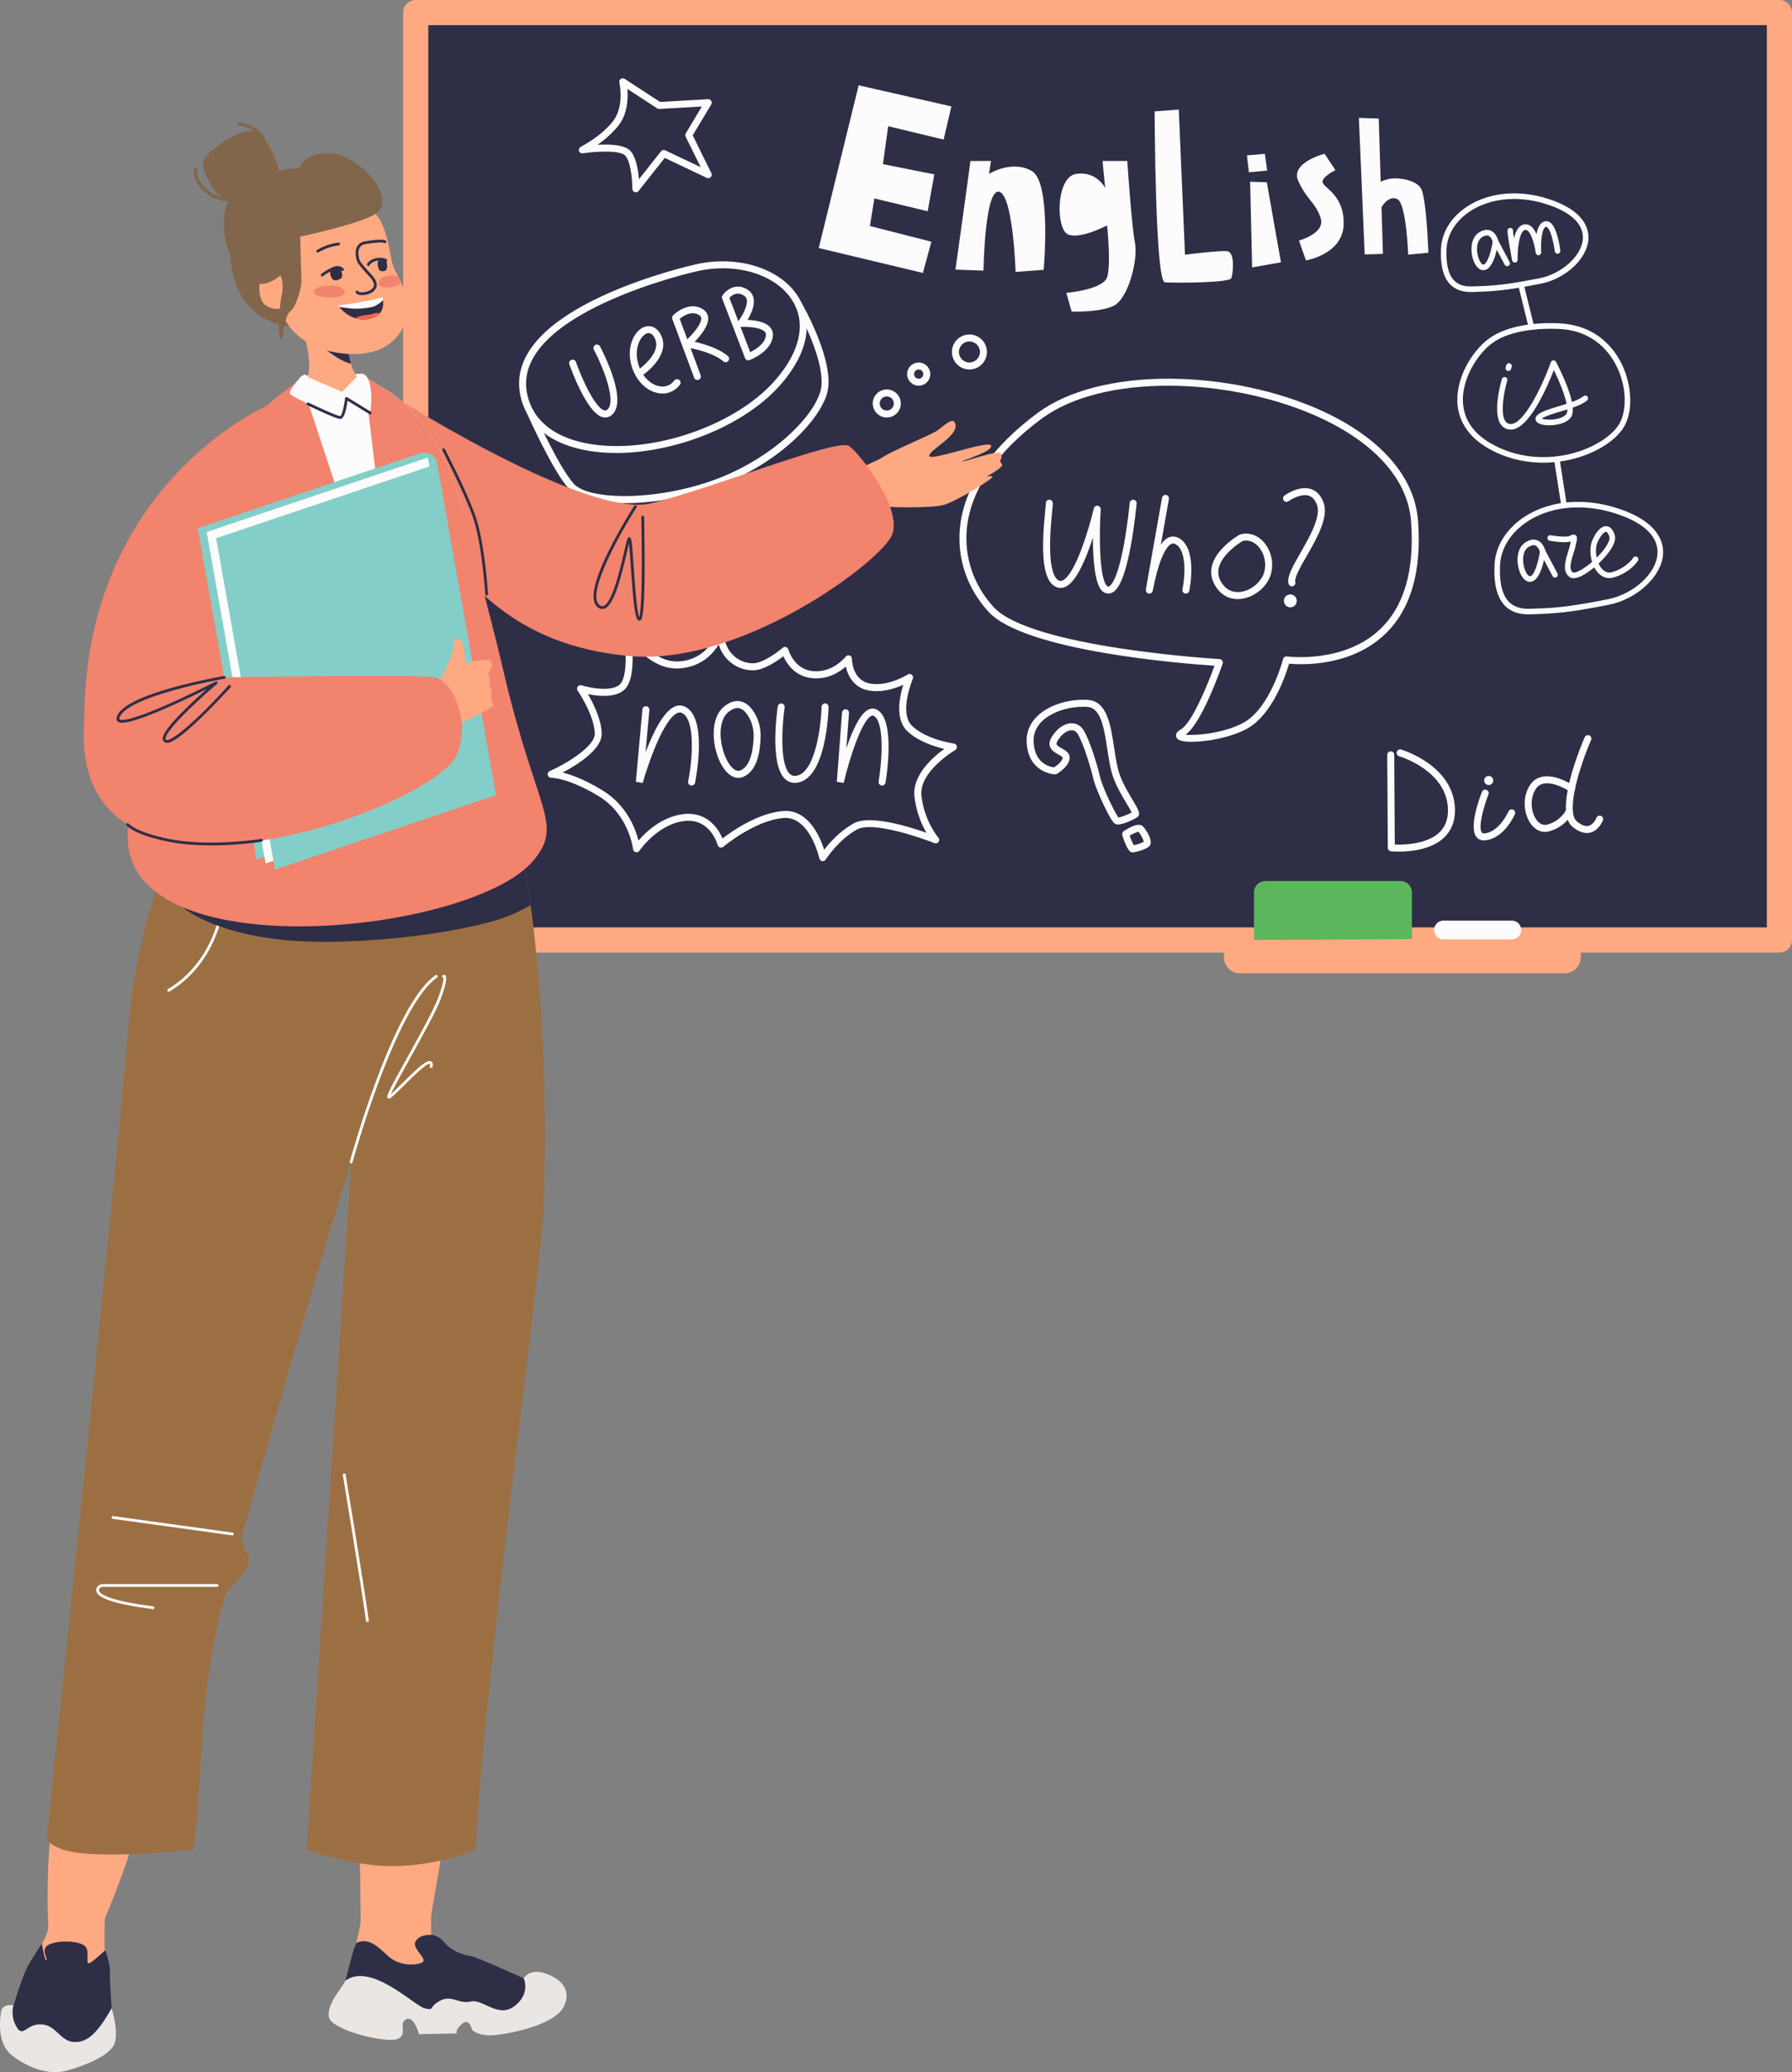 <svg id="_лой_2" xmlns="http://www.w3.org/2000/svg" width="934.18" height="1080" viewBox="0 0 934.18 1080"><rect x="0" y="0" width="934.18" height="1080" fill="#808080" stroke="none"/><g id="Teacher01_568282342"><g id="Teacher01_568282342-2"><g><path d="M216.71 6.56h710.91v483.37H216.71z" fill="#2e2e47"/><path d="M927.62.0H216.71c-3.62.0-6.56 2.94-6.56 6.56V489.93c0 3.62 2.94 6.56 6.56 6.56H927.62c3.62.0 6.56-2.94 6.56-6.56V6.56c0-3.62-2.94-6.56-6.56-6.56zm-6.56 483.37H223.27V13.11H921.06V483.37z" fill="#ffa982"/></g><g><path d="M321.29 236.09c-7.08.0-13.88-.75-20.14-2.33-16.5-4.18-26.81-13.63-29.83-27.35-2.37-10.77 1.1-21.12 10.32-30.77 7.17-7.51 17.86-14.61 31.76-21.11 23.26-10.88 48.03-16.47 48.76-16.63 22.19-5.26 44.97 1.94 54.18 17.11 4.6 7.58 9.52 23.54-9.21 45.22-18.56 21.48-54.83 35.86-85.85 35.86zm55.53-96.27c-4.53.0-9.19.53-13.83 1.63h-.03c-.97.22-97.35 22.02-88.08 64.19 3.41 15.51 16.66 21.94 27.17 24.6 32.51 8.23 80.33-6.9 102.34-32.38 12.77-14.78 15.91-29.33 8.85-40.96-6.53-10.76-20.72-17.08-36.42-17.08zm-14.25-.14h0z" fill="#fcfcfc"/><path d="M315.5 217.6c-.5.0-1.01-.07-1.52-.22-8.09-2.32-16.27-24.95-17.18-27.53-.33-.95.16-1.99 1.11-2.32.95-.33 1.99.16 2.32 1.11 3.18 9.03 10 23.87 14.75 25.24.59.17 1.05.07 1.57-.35 4.89-3.9-1.68-21.26-6.97-31.29-.47-.89-.13-1.99.76-2.46.89-.47 1.99-.13 2.46.76 1.55 2.93 14.85 28.8 6.03 35.83-1.01.81-2.14 1.22-3.32 1.22z" fill="#fcfcfc"/><path d="M345.38 205.1c-.84.0-1.69-.09-2.56-.26-4.62-.94-8.72-4.24-11.39-8.92-.02-.03-.04-.06-.06-.09-.06-.1-.12-.2-.16-.31-.95-1.74-1.7-3.66-2.22-5.72-2.34-9.29 1.71-17.55 6.96-19.43 2.72-.98 6.45-.32 8.74 4.48 4.33 9.09-5.48 17.6-9.34 20.48 2.12 3.13 5.01 5.29 8.2 5.94 3.22.65 6.04-.39 7.97-2.94.61-.8 1.74-.96 2.55-.35.8.61.96 1.75.35 2.55-2.25 2.97-5.45 4.57-9.03 4.57zm-7.23-31.49c-.3.0-.63.06-.97.18-3.24 1.17-6.58 7.48-4.66 15.12.28 1.11.64 2.17 1.07 3.18 3.46-2.68 10.82-9.36 7.81-15.68-.64-1.35-1.7-2.8-3.25-2.8z" fill="#fcfcfc"/><path d="M363.56 198.04c-.74.0-1.43-.45-1.71-1.19l-11.37-30.59c-.25-.67-.08-1.42.42-1.92 2.86-2.86 9.85-7.17 15.85-2.96 1.5 1.05 2.34 2.55 2.44 4.32.22 4.23-4.12 9.42-7.1 12.46 4.6 1.03 12.6 3.31 17.38 7.43.76.66.85 1.8.19 2.57-.66.76-1.8.85-2.57.19-4.63-3.99-13.21-6.12-17.09-6.91l5.26 14.14c.35.94-.13 1.99-1.07 2.34-.21.08-.42.11-.63.11zm-9.23-31.87 3.96 10.64c3.28-3.12 7.42-8.04 7.27-10.92-.03-.66-.3-1.11-.89-1.53-3.92-2.75-8.48.29-10.34 1.8z" fill="#fcfcfc"/><path d="M390.09 187.81c-.73.0-1.42-.44-1.7-1.17l-11.92-31.05c-.22-.56-.14-1.2.21-1.69 1.94-2.78 7.23-6.94 13.33-2.74 1.59 1.09 2.59 2.69 2.89 4.61.59 3.74-1.49 8.12-3.2 10.97 3.58.14 8.89.83 11.54 3.56 1.25 1.29 1.83 2.92 1.67 4.72-.73 8.27-11.71 12.49-12.18 12.67-.21.08-.43.12-.64.12zm-4.04-17.42 5.05 13.16c2.7-1.34 7.8-4.43 8.19-8.84.07-.76-.13-1.33-.65-1.87-2.39-2.46-9.83-2.59-12.24-2.44-.12.0-.23.0-.34-.01zm-5.81-15.13 4.66 12.13c1.48-1.96 4.97-7.51 4.41-11.06-.15-.95-.58-1.65-1.36-2.18-3.66-2.52-6.51-.21-7.71 1.11z" fill="#fcfcfc"/><path d="M325.57 262.25c-13.52.0-24.42-2.52-29.05-7.57-8.4-9.16-21.27-38.03-21.81-39.26-.41-.92.0-1.99.92-2.4.92-.41 1.99.0 2.4.92.13.29 13.17 29.55 21.17 38.28 7.34 8.01 39.74 9.25 70.49-1.16 30-10.15 52.95-31.6 57.82-46.46 4.7-14.36-12.71-44.81-12.89-45.11-.5-.87-.2-1.98.67-2.48.87-.5 1.98-.2 2.48.67.75 1.31 18.4 32.17 13.2 48.06-5.07 15.5-27.87 37.86-60.11 48.78-15.24 5.16-31.6 7.74-45.29 7.74z" fill="#fcfcfc"/></g><g><g><path d="M360.54 409.43c-.12.0-.24-.01-.36-.04-.99-.2-1.62-1.16-1.43-2.14 2.43-12.15 3.67-32.58-3.33-35.69-.76-.34-1.53-.3-2.43.12-7.32 3.44-15.44 27.46-17.95 36.42l-3.56-.65 3.41-37.71c.09-1 .97-1.73 1.98-1.65 1 .09 1.74.97 1.65 1.98l-1.99 22.04c3.71-9.73 9.1-20.98 14.93-23.72 1.84-.87 3.72-.92 5.45-.15 11.93 5.3 6.13 36.22 5.42 39.73-.17.86-.93 1.46-1.78 1.46z" fill="#fcfcfc"/><path d="M459.84 409.43c-.1.0-.2.0-.3-.03-.99-.17-1.66-1.1-1.5-2.09 1.94-11.67 2.97-31.27-2.56-34.22-.39-.21-.73-.21-1.18.0-5.14 2.33-11.6 22.67-14.47 34.94l-3.59-.55 2.72-36.12c.08-1 .95-1.74 1.95-1.68 1 .08 1.75.95 1.68 1.95l-1.38 18.35c3.02-8.87 7.14-18.18 11.58-20.2 1.48-.67 3-.64 4.4.11 9.63 5.13 5 34.68 4.44 38.03-.15.89-.92 1.52-1.79 1.52z" fill="#fcfcfc"/><path d="M384.87 405.42c-3.08.0-6.11-2.26-8.58-6.5-4.95-8.51-6.82-24.35 1.37-30.83 2.75-2.17 5.46-3.05 8.07-2.61 2.77.47 5.24 2.39 7.34 5.71 2.37 3.74 3.56 8.2 3.45 12.9-.19 7.9-1.93 17.92-9.14 20.84-.83.34-1.67.5-2.51.5zm-.44-36.42c-1.37.0-2.88.65-4.51 1.93-6.56 5.19-4.67 18.95-.49 26.15 1.01 1.73 3.67 5.64 6.58 4.46 5.87-2.38 6.76-13.07 6.87-17.56h0c.1-3.97-.9-7.73-2.88-10.86-1.52-2.41-3.16-3.77-4.88-4.07-.23-.04-.46-.06-.7-.06z" fill="#fcfcfc"/><path d="M414.33 408.03c-2.03.0-3.85-.76-5.31-2.23-7.72-7.77-4.02-34.6-3.57-37.63.15-.99 1.07-1.68 2.06-1.53.99.15 1.68 1.07 1.53 2.06-1.14 7.75-2.9 29.05 2.56 34.54.94.95 2.03 1.3 3.42 1.1 10.12-1.42 13.01-26.44 13.28-35.96.03-1 .87-1.79 1.87-1.77 1 .03 1.8.86 1.77 1.87-.1 3.82-1.45 37.36-16.41 39.46-.41.06-.81.09-1.2.09z" fill="#fcfcfc"/></g><path d="M428.91 448.84c-.11.0-.21.0-.32-.03-.73-.13-1.3-.69-1.46-1.41-.05-.22-4.97-22.43-18.97-21.05-15.07 1.48-30.96 14.87-31.11 15-.48.4-1.13.54-1.72.35-.6-.19-1.05-.67-1.22-1.27-.15-.57-3.95-14.03-17.26-12.53-14.04 1.59-23.41 15.36-23.51 15.5-.43.64-1.21.94-1.95.75-.74-.18-1.29-.81-1.37-1.58-.02-.18-2.09-17.98-17.87-27.59-15.97-9.72-24.68-9.59-24.78-9.6-.87.02-1.64-.57-1.83-1.42-.19-.85.23-1.71 1.03-2.06 9.17-4.09 23.65-13.02 23.5-19.58-.23-9.57-8.84-22.24-8.93-22.37-.44-.64-.42-1.48.03-2.1.46-.62 1.26-.89 2-.66 4.52 1.38 17.04 3.84 20.61-1.25 3.84-5.49 2.14-22.15 1.16-28.1-.14-.87.36-1.72 1.2-2.01.83-.29 1.76.06 2.19.83.11.19 10.83 19.17 25.77 18.05 14.89-1.11 19.04-13.92 19.08-14.05.23-.75.91-1.26 1.7-1.28.78-.02 1.49.47 1.75 1.2l1.82 5.06h0c2.14 5.94 7.67 9.98 13.76 10.04.22.0.43.0.64.0 5.06-.18 12.67-5.89 15.17-8.07.47-.41 1.12-.55 1.72-.37.6.18 1.06.66 1.23 1.27.12.42 3 10.46 13 11.31 10.26.88 16.83-7.48 16.89-7.57.48-.62 1.29-.86 2.03-.61.74.25 1.23.94 1.23 1.72.0.44.15 10.96 9.02 12.82 9.58 2 19.95-4.55 20.05-4.62.67-.43 1.55-.37 2.16.14.61.52.81 1.37.5 2.1-.08.18-7.44 17.68-.41 24.5 7.51 7.28 21.7 9.22 21.84 9.23.77.1 1.39.68 1.55 1.45.15.76-.2 1.54-.87 1.93-.19.11-19.13 11.25-17.6 24 1.61 13.33 8.73 21.56 8.8 21.64.56.63.61 1.56.12 2.25-.49.69-1.38.95-2.16.64-8.58-3.43-32.54-11.4-40.3-7.15-9.7 5.31-16.3 15.58-16.37 15.68-.34.53-.92.84-1.53.84zm-19.42-26.19c12.17.0 17.99 13.44 20.16 20.22 2.88-3.72 8.33-9.86 15.41-13.74 8.32-4.56 28.08 1.44 37.92 4.92-2.37-4.04-5.26-10.43-6.26-18.67-1.36-11.24 9.52-20.72 15.56-25.06-5.21-1.22-13.78-3.92-19.4-9.37-6.31-6.12-3.99-17.65-2.02-24.03-4.36 1.98-11.46 4.33-18.5 2.85-7.21-1.51-10.36-7.49-11.44-12.37-3.27 2.88-9.25 6.76-17.29 6.08-9.2-.78-13.54-7.64-15.26-11.46-3.29 2.54-9.98 7.14-15.42 7.33-.27.0-.54.01-.82.0-7.6-.08-14.49-5.09-17.14-12.45l-.36-.99c-2.77 4.63-8.79 11.6-20.3 12.45-.53.04-1.06.06-1.57.06-10.48.0-18.67-7.82-23.34-13.68.66 7.41.87 18.23-2.69 23.31-4.14 5.91-14.25 4.94-20.21 3.74 2.78 4.8 6.99 13.22 7.16 20.47.2 8.29-12.7 16.35-20.37 20.39 4.52 1.12 11.49 3.62 20.71 9.24 12.67 7.71 17.24 19.89 18.82 26.22 3.95-4.61 12.28-12.55 23.58-13.82 12.5-1.41 18.21 8.01 20.25 12.69 4.91-3.78 18.03-12.96 31.11-14.24.57-.06 1.14-.08 1.69-.08z" fill="#fcfcfc"/></g><g><path d="M766.9 152.21c-4.71.0-8.27-1.29-10.88-3.94-3.63-3.69-5.25-10-4.82-18.77.42-8.57 5.45-16.58 13.81-21.99 12.36-8 29.53-8.93 45.93-2.5 15.85 6.22 17.5 15.24 17.08 20.07-.88 10-11.96 20.2-24.7 22.75-19.1 3.82-25.93 4.04-34.58 4.32l-.96.03c-.3.0-.6.01-.89.01zm.84-1.47h0zm21.55-47.05c-8.39.0-16.25 2.11-22.7 6.27-7.56 4.89-12.11 12.07-12.49 19.69-.39 7.92.95 13.5 3.99 16.58 2.19 2.23 5.23 3.2 9.6 3.05l.96-.03c8.52-.28 15.24-.5 34.1-4.27 11.36-2.27 21.6-11.5 22.37-20.15.62-7.04-4.65-12.95-15.24-17.1-6.89-2.7-13.91-4.04-20.59-4.04z" fill="#fcfcfc"/><g><path d="M773.27 140.83c-2.08.0-3.99-1.88-5.17-5.14-1.82-5.03-1.41-11.84 2.96-14.56 2.21-1.38 4.23-1.7 6.02-.95 2.96 1.24 3.86 4.88 3.95 5.29.04.17.05.34.02.51-.31 2.35-2.14 14.09-7.29 14.81-.16.02-.33.03-.49.03zm1.84-18.12c-.72.0-1.56.3-2.51.89-2.95 1.84-3.22 7.09-1.76 11.09.8 2.21 1.89 3.31 2.52 3.22 1.89-.27 3.97-6.38 4.77-12.03-.25-.84-.96-2.51-2.18-3.01-.26-.11-.53-.16-.84-.16z" fill="#fcfcfc"/><path d="M785.69 138.74c-.52.0-1.03-.28-1.29-.78l-6.08-11.49c-.38-.71-.1-1.59.61-1.97.71-.38 1.59-.1 1.97.61l6.08 11.49c.38.71.1 1.59-.61 1.97-.22.11-.45.17-.68.17z" fill="#fcfcfc"/></g><path d="M789.68 136.84c-.69.0-1.3-.5-1.43-1.19-2.78-15.15-2.51-15.59-2.18-16.16.41-.69 1.31-.92 2-.5.54.32.8.95.68 1.53.0.47.19 1.83.48 3.69.86-3.57 2.41-6.7 5.23-7.23 1.22-.23 2.43.05 3.5.82 1.25.91 2.24 2.47 3.02 4.22.6-3.18 1.83-6.03 4.26-6.63.97-.24 1.95-.05 2.82.55 3.67 2.52 5.1 12.66 5.35 14.67.1.8-.47 1.52-1.26 1.62-.8.1-1.52-.47-1.62-1.26-.56-4.45-2.2-11.32-4.11-12.63-.24-.16-.37-.15-.48-.12-2.17.53-2.84 8.04-2.49 13.25.05.78-.53 1.47-1.31 1.54-.78.08-1.48-.48-1.58-1.26-.46-3.61-2.04-9.95-4.3-11.59-.42-.31-.81-.41-1.24-.32-2.88.55-4.01 9.58-3.87 15.51.02.76-.55 1.4-1.31 1.48-.05.0-.1.0-.15.0zm-1.11-15.86h0zm0 0h0z" fill="#fcfcfc"/><path d="M798.25 171.55c-.65.0-1.25-.44-1.41-1.11l-5.38-21.78c-.19-.78.28-1.57 1.06-1.76.78-.19 1.57.28 1.76 1.06l5.38 21.78c.19.78-.28 1.57-1.06 1.76-.12.03-.23.04-.35.04z" fill="#fcfcfc"/><g><path d="M787.62 223.89s-.08.0-.12.0c-2.11-.04-3.85-.93-5.04-2.55-4.54-6.21-.04-22.02.49-23.8.23-.77 1.04-1.21 1.81-.98.77.23 1.21 1.04.98 1.81-1.32 4.46-4.06 16.98-.93 21.26.66.9 1.53 1.34 2.75 1.36h.07c6.79.0 16.38-19.74 20.84-32.24.19-.54.69-.92 1.27-.96.59-.04 1.12.26 1.39.77 1.4 2.66 6.71 13.07 8.33 20.96 2.49-.91 4.68-1.9 6-3.02.61-.52 1.53-.45 2.05.16.52.61.45 1.53-.16 2.05-1.74 1.49-4.43 2.68-7.46 3.75.14 1.87-.05 3.46-.71 4.6-2.37 4.08-9.4 4.93-13.54 4.5-2.9-.3-4.6-1.15-5.06-2.53-.18-.54-.31-1.62.89-2.72 1.97-1.82 6.25-3.11 11.21-4.61 1.31-.4 2.67-.8 4-1.23-1-4.85-3.84-11.85-6.65-17.61-3.39 8.74-12.98 31.04-22.42 31.04zm16.11-5.7c1.04.4 3.48.76 6.42.39 3.22-.41 5.65-1.53 6.51-3 .3-.51.42-1.26.4-2.2-1.17.37-2.36.73-3.54 1.08-3.98 1.2-8.1 2.44-9.79 3.72z" fill="#fcfcfc"/><path d="M786.31 193.37c-.13.0-.27-.02-.4-.06-.77-.22-1.22-1.02-1-1.8l.33-1.16c.22-.77 1.02-1.22 1.8-1 .77.22 1.22 1.02 1 1.8l-.33 1.16c-.18.64-.76 1.06-1.4 1.06z" fill="#fcfcfc"/></g><g><path d="M796.91 320.21c-5.35.0-9.4-1.46-12.34-4.46-4.13-4.19-5.97-11.39-5.48-21.4.48-9.77 6.23-18.92 15.77-25.09 14.15-9.15 33.8-10.21 52.58-2.85 18.08 7.09 19.97 17.35 19.49 22.84-1.01 11.4-13.66 23.04-28.2 25.94-21.92 4.39-29.77 4.64-39.7 4.96l-1.1.04h0c-.34.01-.68.02-1.02.02zm.97-1.47h0zm24.76-54.28c-9.68.0-18.76 2.43-26.2 7.24-8.75 5.66-14.02 13.97-14.45 22.79-.45 9.16 1.11 15.63 4.65 19.22 3.37 3.42 8 3.68 11.19 3.57l1.1-.04c9.8-.32 17.53-.57 39.22-4.91 13.37-2.67 24.97-13.15 25.87-23.35.72-8.19-5.38-15.06-17.65-19.87-7.94-3.11-16.03-4.66-23.74-4.66z" fill="#fcfcfc"/><g><g><path d="M797.55 303.26c-2.16.0-4.14-1.96-5.38-5.37-1.91-5.27-1.48-12.4 3.08-15.25 2.3-1.44 4.41-1.77 6.27-.99 3.14 1.31 4.08 5.35 4.12 5.52.04.17.05.34.02.51-.33 2.46-2.24 14.79-7.62 15.54-.17.02-.34.04-.5.04zm1.94-19.1c-.77.0-1.67.32-2.69.95-3.15 1.96-3.43 7.53-1.89 11.78.86 2.36 2.05 3.53 2.74 3.44 2.22-.31 4.36-7.52 5.1-12.77-.26-.9-1.03-2.7-2.35-3.24-.28-.12-.58-.17-.91-.17z" fill="#fcfcfc"/><path d="M810.63 301.06c-.52.0-1.03-.28-1.29-.78l-6.4-12.11c-.38-.71-.1-1.59.61-1.97.71-.38 1.59-.1 1.97.61l6.4 12.11c.38.71.1 1.59-.61 1.97-.22.11-.45.17-.68.17z" fill="#fcfcfc"/></g><path d="M820.34 301.36c-.76.0-1.44-.17-2.03-.57-4.13-2.81-2.21-8.89-.81-13.32.39-1.23.75-2.39.94-3.3.15-.72.29-1.35.41-1.88l.02-.08c-3.15.95-9.62-.12-10.98-.36-.79-.14-1.32-.89-1.18-1.69s.89-1.32 1.69-1.18c3.26.57 8.47 1.06 9.86.35.96-.49 2.16-1.11 3.16-.33 1 .78.74 1.9.28 3.93-.12.52-.26 1.12-.4 1.82-.22 1.06-.61 2.28-1.02 3.58-1.19 3.77-2.66 8.45-.32 10.04.46.31 2.81-.08 7.17-3.27.97-.71 1.92-1.47 2.83-2.25-1.18-3.83-1.22-8.23.18-11.37 2.15-4.83 4.75-7.4 7.33-7.24 1.35.09 3.2.98 4.31 4.72 1.17 3.93-3.38 10.02-8.41 14.72.47 1.06 1.04 2 1.72 2.77 1.56 1.76 3.39 2.33 5.46 1.7 7.68-2.35 10.8-7.38 10.83-7.44.41-.69 1.31-.91 2-.49.69.42.91 1.31.49 2-.15.25-3.73 6.04-12.47 8.71-3.16.97-6.18.06-8.49-2.55-.69-.78-1.29-1.69-1.81-2.69-.77.64-1.52 1.23-2.26 1.77-2.62 1.91-5.94 3.89-8.5 3.89zm16.89-24.2c-.81.0-2.63 1.45-4.44 5.52-.95 2.12-1.02 5.13-.41 7.95 4.31-4.26 7.21-8.77 6.6-10.81-.57-1.91-1.26-2.62-1.71-2.65h-.04z" fill="#fcfcfc"/></g></g><path d="M804.56 241.16c-10.31.0-20.37-2.6-29.04-7.66-12.83-7.5-15.69-17.56-15.82-24.68-.26-13.55 8.94-27.61 17.99-33.37 13.63-8.68 35.26-6.93 36.4-6.84 13.12.87 23.85 7.62 30.23 19.01 6.17 11.02 7.33 25.31 2.77 33.97-3.78 7.18-13.47 13.75-25.3 17.13-5.69 1.63-11.49 2.43-17.22 2.43zm3.97-69.82c-7.25.0-20.35.88-29.28 6.57-8.19 5.21-16.88 18.49-16.64 30.86.18 9.27 5.02 16.75 14.38 22.22 12.81 7.48 28.85 9.29 44 4.95 10.92-3.13 20.15-9.28 23.52-15.69 3.55-6.74 3.74-19.61-2.74-31.2-5.88-10.5-15.78-16.73-27.89-17.53h-.03c-.07.0-2.12-.18-5.31-.18z" fill="#fcfcfc"/><path d="M815.3 264.59c-.7.0-1.32-.51-1.44-1.23l-3.72-23.84c-.12-.79.42-1.54 1.21-1.66.79-.12 1.54.42 1.66 1.21l3.72 23.84c.12.79-.42 1.54-1.21 1.66-.08.01-.15.02-.23.02z" fill="#fcfcfc"/></g><g><path d="M621.3 386.65c-3.17.0-5.64-.36-6.85-1.08-1.28-.76-1.4-1.85-1.4-2.29.02-1.55 1.43-2.51 2.49-3.1 5.77-3.21 14-23.29 17.59-33.2-15.68-1.04-98.98-7.5-117.84-28.16-11.17-12.23-16.44-27.79-14.86-43.82 2.09-21.18 16.19-41.91 40.76-59.96 15.76-11.58 40.29-17.84 69.09-17.66 27.33.18 56.13 6.32 79.03 16.83 30.45 13.99 48.17 34.28 49.91 57.13 2.03 26.66-3.86 46.66-17.5 59.46-17.88 16.77-43.11 15.71-49.72 15.1-1.7 5.83-8.5 26.34-21.72 33.77-8.2 4.61-20.88 6.95-28.97 6.95zm-3.25-3.76c5.38.66 20.57-.81 30.44-6.37 13.79-7.76 20.34-32.78 20.4-33.03.23-.9 1.1-1.48 2.01-1.35.29.04 29.34 3.85 48.34-13.99 12.78-12.01 18.28-31.02 16.34-56.51-1.63-21.48-18.61-40.69-47.81-54.1-22.44-10.31-50.7-16.32-77.53-16.5-28.02-.19-51.77 5.84-66.91 16.95-23.71 17.42-37.3 37.26-39.29 57.38-1.48 14.99 3.46 29.55 13.92 41.01 19.42 21.26 116.8 27.07 117.78 27.13.57.03 1.09.33 1.41.8.32.47.39 1.07.21 1.61-1.11 3.23-10.88 31.01-19.32 36.98z" fill="#fcfcfc"/><path d="M577.73 309.35c-1.19.0-2.31-.48-3.24-1.41-3.87-3.85-4.75-16.96-4.77-27.71-3.25 10.11-8.17 22.23-13.74 25.34-1.6.9-3.28 1.09-4.86.56-8.72-2.91-8.03-22.06-6.2-40.4.14-1.42.29-2.88.29-3.26-.11-.93.51-1.81 1.45-2 .99-.2 1.94.44 2.14 1.43.1.5.06 1.04-.26 4.2-.48 4.78-1.36 13.68-1.07 21.6.44 11.8 3.2 14.46 4.8 14.99.38.13 1 .23 1.94-.29 6.81-3.8 13.87-28.31 16.01-37.43.22-.92 1.11-1.52 2.04-1.38.94.14 1.61.97 1.55 1.92-.87 13.3-.76 35.88 3.25 39.87.38.38.62.36.73.35.42-.03 4.17-.88 8.02-21.37 2.07-11.03 3.09-22.14 3.1-22.26.09-1 .97-1.73 1.98-1.65 1 .09 1.74.98 1.65 1.98-.01.11-1.05 11.38-3.15 22.57-4.01 21.39-8.39 24.14-11.34 24.35-.11.0-.21.01-.32.01zm-32.53-46.86s.01.08.02.11c0-.04-.01-.07-.02-.11z" fill="#fcfcfc"/><path d="M618.2 309.39c-.12.0-.25-.01-.37-.04-.98-.2-1.61-1.17-1.41-2.15 1.13-5.46 2.67-20.34-3.73-23.63-.75-.39-1.4-.41-2.1-.07-3.43 1.68-7.11 10.9-9.59 24.07l-.06.32c-.2.98-1.15 1.65-2.13 1.47-.74-.14-1.54-.63-1.43-2.17h-.02l.03-.17c.01-.09.02-.19.04-.29l.27-1.52c.23-1.31.56-3.18.95-5.42.79-4.48 1.85-10.46 2.9-16.44 2.11-11.95 4.23-23.91 4.23-23.91.18-.99 1.12-1.65 2.11-1.47.99.18 1.65 1.12 1.47 2.11-1.16 6.52-2.73 15.44-4.21 23.8 1.15-1.67 2.42-2.96 3.83-3.64 1.73-.85 3.59-.81 5.36.1 10.17 5.23 5.82 26.7 5.63 27.61-.18.86-.94 1.45-1.78 1.45z" fill="#fcfcfc"/><path d="M645.22 312.24c-5.11.0-9.35-2.65-12.07-7.59-7.64-13.9 12.03-25.39 12.87-25.87.12-.07.24-.12.37-.16 4.14-1.28 8.43-.11 11.76 3.23 4.47 4.48 6.18 11.62 4.25 17.78-2.02 6.45-8.74 11.83-15.64 12.53-.52.05-1.04.08-1.54.08zm2.44-30.2c-1.8 1.09-16.93 10.67-11.32 20.86 2.87 5.21 7.06 5.94 10.06 5.64 5.44-.55 10.95-4.94 12.53-9.99 1.51-4.83.13-10.64-3.36-14.13-1.35-1.36-4.16-3.45-7.91-2.39z" fill="#fcfcfc"/><path d="M673.47 305.6c-.8.0-1.53-.53-1.75-1.34-.98-3.58 2.23-9.18 6.3-16.28 4.84-8.44 10.86-18.95 8.44-25.07-1.01-2.55-2.43-4.06-4.35-4.61-3.75-1.09-8.76 1.74-10.37 2.91-.81.59-1.95.42-2.54-.39-.59-.81-.42-1.95.39-2.54.3-.22 7.31-5.27 13.53-3.47 3.04.88 5.3 3.16 6.73 6.77 3.06 7.75-3.17 18.62-8.67 28.21-3.06 5.33-6.52 11.38-5.94 13.51.26.97-.31 1.97-1.28 2.23-.16.04-.32.06-.48.06z" fill="#fcfcfc"/><path d="M676.02 313.17c0 1.85-1.5 3.36-3.36 3.36s-3.36-1.5-3.36-3.36 1.5-3.36 3.36-3.36 3.36 1.5 3.36 3.36z" fill="#fcfcfc"/></g><path d="M426.82 129.28 481.11 142.26 485.54 125.98 453.5 117.8 455.8 103.43 483.61 110.1 487.06 90.88 460.3 85.56 463.01 65.78 491.91 72.74 495.97 55.47 447.62 44.46 426.82 129.28z" fill="#fcfcfc"/><path d="M505.85 83.92c.07.8-7.78 56.6-7.78 56.6l14.63.52s.63-42.52 8.05-41.13c7.42 1.39 8.68 41.81 8.68 41.81l14.63-1.08s4.18-45.54-6.18-51.52c-10.36-5.99-22.33 1.52-22.33 1.52l1.07-6.76-10.77.05z" fill="#fcfcfc"/><g><path d="M651.68 94.71 652.75 139.38 667.76 136.72 660.4 95 651.68 94.71z" fill="#fcfcfc"/><path d="M650.03 80.97 651.06 89.82 660.59 88.87 659.38 80.19 650.03 80.97z" fill="#fcfcfc"/></g><path d="M601.9 58.06c.08.84.23 88.73 5.38 89.09 5.15.36 33.8.34 34.66-2.21.86-2.56 2.02-13.58-2.28-14.02-4.31-.44-21.91 1.84-21.91 1.84l-3.24-75.65-12.61.95z" fill="#fcfcfc"/><path d="M690.5 80.14s-17.9 4.59-13.77 14.05c4.13 9.46 9.25 11.57 11.76 19.51 2.51 7.94-11.33 11.68-11.33 11.68l3.65 10.35s19.25-3.21 19.64-18.74c.39-15.53-10.53-19.03-10.97-21.98s6.69-6.34 6.69-6.34l-5.67-8.54z" fill="#fcfcfc"/><path d="M711.43 132.61l9.5-.29-.75-24.32s3.64-6.51 8.3-4.22 5.62 28.95 5.62 28.95l10.54-1s-1.02-28.48-3.81-33.4c-2.79-4.92-12.98-6-16.85-5.04-3.86.95-4.21 1.55-4.21 1.55l-1.02-33.06-10.36-.33 3.03 71.17z" fill="#fcfcfc"/><path d="M576.13 97.98s-4.37-8.94-15.1-7.35c-10.73 1.59-10.73 29.01-4.17 31.6 6.56 2.58 20.27-4.77 20.27-4.77.0.0 2.19 20.47.0 27.03-2.19 6.56-21.26 8.15-21.26 8.15l2.78 9.74s14.31.6 21.86-2.98c7.55-3.58 12.92-23.82 11.13-32.97-1.79-9.16-3.97-42.54-3.97-42.54h-12.92l1.39 14.11z" fill="#fcfcfc"/><path d="M331.46 100.22c-.2.0-.4-.03-.6-.1-.73-.26-1.22-.95-1.22-1.73.02-3.57-.59-13.62-3.63-17.22-2.39-2.84-14.41-2.44-22.17-1.25-.89.14-1.74-.4-2.01-1.25-.27-.86.13-1.78.93-2.18.1-.05 10.4-5.17 16.79-13.31 6.1-7.78 3.37-20.02 3.34-20.14-.17-.72.12-1.48.73-1.9.61-.42 1.41-.44 2.04-.03l18.44 12.03 25.01-1.44c.68-.03 1.31.3 1.66.88.35.58.35 1.3.0 1.88l-9.65 16.08 9.73 19.72c.34.69.21 1.53-.34 2.08-.54.55-1.38.7-2.08.37l-21.89-10.42-13.66 17.27c-.35.44-.88.69-1.43.69zm-16-24.88c5.43.0 11.03.75 13.34 3.48 2.87 3.4 3.9 9.98 4.28 14.6l11.52-14.56c.53-.67 1.44-.88 2.21-.51l18.47 8.79-7.85-15.91c-.27-.55-.25-1.21.07-1.74l8.39-13.98-22.17 1.27c-.39.02-.77-.08-1.1-.29l-15.57-10.15c.42 4.83.2 12.92-4.63 19.08-3.3 4.21-7.46 7.61-10.95 10.05 1.28-.07 2.63-.12 3.99-.12z" fill="#fcfcfc"/><path d="M462.28 217.6c-4.03.0-7.31-3.28-7.31-7.31s3.28-7.31 7.31-7.31 7.32 3.28 7.32 7.31-3.28 7.31-7.32 7.31zm0-10.99c-2.03.0-3.68 1.65-3.68 3.68s1.65 3.68 3.68 3.68 3.68-1.65 3.68-3.68-1.65-3.68-3.68-3.68z" fill="#fcfcfc"/><path d="M478.92 201.02c-3.33.0-6.04-2.71-6.04-6.04s2.71-6.04 6.04-6.04 6.04 2.71 6.04 6.04-2.71 6.04-6.04 6.04zm0-8.45c-1.33.0-2.41 1.08-2.41 2.41s1.08 2.41 2.41 2.41 2.41-1.08 2.41-2.41-1.08-2.41-2.41-2.41z" fill="#fcfcfc"/><path d="M505.37 192.57c-5.03.0-9.12-4.09-9.12-9.12s4.09-9.12 9.12-9.12 9.12 4.09 9.12 9.12-4.09 9.12-9.12 9.12zm0-14.6c-3.02.0-5.48 2.46-5.48 5.48s2.46 5.48 5.48 5.48 5.48-2.46 5.48-5.48-2.46-5.48-5.48-5.48z" fill="#fcfcfc"/><g><path d="M729.23 443.85c-2.34.0-3.9-.15-4.11-.17-.92-.09-1.63-.87-1.64-1.8l-.3-48.47c0-1 .8-1.82 1.81-1.83h.01c1 0 1.81.81 1.82 1.81l.29 46.77c4.32.17 16.22.03 22.93-6.02 3.17-2.86 4.79-6.77 4.8-11.61.07-20.83-25.18-28.3-25.43-28.37-.97-.28-1.52-1.28-1.25-2.25.28-.97 1.28-1.53 2.25-1.25.28.08 28.15 8.28 28.07 31.88-.02 5.91-2.04 10.73-6.01 14.31-6.75 6.08-17.42 7-23.24 7z" fill="#fcfcfc"/><path d="M773.53 438c-2.08.0-3.29-1.01-3.96-1.9-3.89-5.21 1.8-20.4 2.98-23.39.37-.93 1.43-1.39 2.36-1.02.93.37 1.39 1.43 1.03 2.36-2.62 6.66-5.43 17.23-3.45 19.88.13.18.38.51 1.33.43 7.83-.69 12.52-11.34 12.57-11.45.4-.92 1.47-1.35 2.39-.95.92.4 1.35 1.47.95 2.39-.22.52-5.59 12.75-15.59 13.63-.21.02-.41.03-.6.03z" fill="#fcfcfc"/><circle cx="776.08" cy="406.73" r="2.36" transform="translate(-82.94 234.08) rotate(-16.29)" fill="#fcfcfc"/><path d="M827.22 434.16c-2.36.0-4.87-1.08-7.47-3.23-9.96-8.24 4.66-42.77 6.36-46.68.4-.92 1.47-1.34 2.39-.94.92.4 1.34 1.47.94 2.39-6 13.8-13.31 37.53-7.38 42.43 2.37 1.96 4.44 2.72 6.16 2.27 2.65-.7 3.98-4.09 3.99-4.13.36-.94 1.41-1.41 2.34-1.05.94.35 1.41 1.4 1.06 2.33-.08.21-1.98 5.16-6.44 6.36-.64.17-1.3.26-1.96.26z" fill="#fcfcfc"/><path d="M805.38 433.59c-2.76.0-5.36-1.46-7.35-4.19-3.46-4.75-4.81-13.4-.52-20.09 1.54-2.4 3.71-3.91 6.45-4.47 7.23-1.48 15.97 4.37 16.34 4.62.83.56 1.05 1.7.48 2.53-.56.83-1.69 1.05-2.53.48-.14-.09-7.87-5.24-13.57-4.06-1.76.36-3.11 1.3-4.11 2.87-3.29 5.13-2.38 12.16.4 15.98.91 1.26 2.85 3.25 5.58 2.53 7.14-1.88 9.83-7.55 9.94-7.79.42-.91 1.5-1.31 2.41-.9.91.42 1.32 1.49.9 2.4-.14.3-3.46 7.47-12.32 9.81-.71.19-1.41.28-2.1.28z" fill="#fcfcfc"/></g><g><path d="M582.73 429.73c-.37.0-.71-.04-.99-.14-.66-.22-1.89-.63-6.4-10.09-2.09-4.38-4.6-10.29-5.4-13.71-1.36-5.85-5.25-18.63-8.14-23.28-.79-1.27-1.84-1.91-3.13-1.92h-.02c-2.34.0-5.17 2.07-7.2 5.28-.38.6-.8 1.43-.65 2 .2.79 1.57 1.55 2.77 2.22 1.83 1.02 4.11 2.29 4.07 4.79-.08 4.49-6.06 8.09-6.74 8.48-.29.17-.63.25-.96.25-.14.0-13.92-.57-14.74-16.7-.26-5.14 1.63-9.83 5.46-13.58 6.89-6.73 18.3-9.14 26.56-8.53 9.92.73 11.78 13 13.58 24.86.8 5.26 1.62 10.71 3.13 14.71 1.71 4.54 4.34 8.92 6.45 12.44 3.05 5.09 4.58 7.64 2.4 9.19-1.01.72-6.91 3.72-10.05 3.72zm-24.08-52.78h.03c2.55.01 4.75 1.3 6.2 3.63 3.3 5.3 7.23 18.49 8.6 24.38 1.32 5.67 7.77 18.79 9.58 21.13 1.38-.17 5.04-1.6 6.88-2.61-.46-1.08-1.67-3.11-2.69-4.79-2.19-3.64-4.91-8.18-6.73-13.02-1.65-4.37-2.5-10-3.33-15.45-1.58-10.46-3.22-21.27-10.25-21.78-7.2-.53-17.71 1.6-23.75 7.5-3.11 3.04-4.58 6.67-4.37 10.79.57 11.34 8.57 12.97 10.7 13.21 1.69-1.09 4.44-3.36 4.47-5.12-.1-.38-1.47-1.14-2.2-1.55-1.76-.98-3.94-2.19-4.53-4.5-.37-1.47.0-3.1 1.1-4.85 2.77-4.37 6.6-6.97 10.27-6.97z" fill="#fcfcfc"/><path d="M590.29 444.26c-.15.0-.28.0-.38-.03-2.37-.49-4.8-8.72-4.81-8.8-.25-1.4.41-2.06.84-2.34 4.89-3.16 8.2-3.99 9.82-2.46.99.93 5.94 7.63 3.43 10.38-1.39 1.52-6.97 3.25-8.91 3.25zm-1.4-8.71c.46 1.36 1.52 3.78 2.19 4.97 1.44-.31 4.19-1.17 5.19-1.79-.17-1.16-1.68-4.01-2.77-5.22-.81.08-2.75.95-4.61 2.04zm-1 .62h0zm.02.0h0zm-.98-1.53h0z" fill="#fcfcfc"/></g><path d="M638.04 489.63v9.26c0 4.64 3.76 8.4 8.4 8.4h169.22c4.64.0 8.4-3.76 8.4-8.4v-9.26H638.03z" fill="#ffa982"/><path d="M653.71 489.92v-24.78c0-3.3 2.68-5.98 5.98-5.98h70.37c3.3.0 5.98 2.68 5.98 5.98v24.33l-82.33.45z" fill="#5cb75c"/><path d="M788.1 479.8h-35.61c-2.7.0-4.91 2.21-4.91 4.91s2.21 4.91 4.91 4.91h35.61c2.7.0 4.91-2.21 4.91-4.91s-2.21-4.91-4.91-4.91z" fill="#fcfcfc"/><path d="M43.94 375.31c0-122.58 94.71-163.52 94.71-163.52 7.17 40.58-28.35 154.81-28.35 154.81.0.0-39.11 14.41-66.36 8.71z" fill="#f2836d"/><path d="M446.23 271.17s11.73-7.56 15.29-7.13c3.56.43 23.63.8 30.07-.77 6.44-1.57 26.86-14.19 25.77-14.85-1.09-.66-3.33.07-3.33.07.0.0 8.15-4.22 8.47-6.22l-1.22-1.94s1.59-2.13.37-4.06c-1.22-1.94-19.74 4.76-20.04 4.28-.3-.48 16.26-5.28 15.02-8.32-1.24-3.05-32.05 8.45-32.18 5.38s14.11-9.77 13.69-15.81c-.42-6.04-6.84.93-10.07 2.96-3.23 2.03-23.22 10.32-28.44 13.83-5.22 3.51-21.51 6.9-24.09 20.56-1.03 5.43 7.07 13.19 10.69 12.04z" fill="#ffa982"/><path d="M188.16 1012.14h34.19s3.16-18.21 8.05-46.71l-42.84-1.46.61 48.17z" fill="#ffa982"/><path d="M25.2 1005.09l26.47 1.52s8.38-17.51 17.79-46.66l-43.1-4.33c-2.56 24.5-1.16 49.48-1.16 49.48z" fill="#ffa982"/><path d="M208.93 208.81s97.51 61.56 130.43 53.53c32.92-8.03 97.33-34.19 103.33-29.86 5.99 4.33 27.86 32.66 22.36 46.28-5.5 13.62-78.14 68.48-136.84 63.17-61.24-5.54-83.92-39.33-104.78-63.23-20.86-23.9-14.49-69.89-14.49-69.89z" fill="#f2836d"/><path d="M260.36 392.99l-146.92-3.47s-40.25 68.99-46.19 142.57c-4.79 59.25-32.38 325.03-42.95 426.32.0.0 2.6 6.48 21 7.74 24.18 1.66 55.41-2.18 55.41-2.18 5.41-33.33 1.98-80.71 16.32-131.34 1.45-5.14 10.93-11.68 12.41-16.9 1.66-5.87-4.68-10.43-3-16.38 18.89-66.9 38.99-138.02 56.63-193.73l-23.17 358.36s23.26 8.62 44.12 8.62c25.17.0 43.95-8.62 43.95-8.62 4.88-93.94 34.43-304.53 35.44-334.04 5.33-155.84-23.03-236.95-23.03-236.95z" fill="#9c6f43"/><path d="M183.05 606.34c-.06.0-.13.0-.19-.03-.39-.11-.62-.51-.51-.89.06-.2 5.69-20.66 13.95-42.73 11.13-29.72 21.48-48.04 30.78-54.46.33-.23.78-.15 1.01.19.23.33.15.78-.19 1.01-8.92 6.16-19.37 24.76-30.24 53.78-8.24 22-13.85 42.4-13.91 42.6-.09.32-.38.54-.7.54z" fill="#fcfcfc"/><path d="M202.73 572.58c-.29.0-.52-.14-.66-.3-.77-.93.58-3.73 10.37-21.35 6.5-11.71 13.87-24.99 16.11-31.21 2.7-7.52 2.68-9.63 2.56-10.17-.26-.01-.5-.16-.62-.4-.18-.36-.03-.8.33-.98.33-.17.85-.18 1.24.17.48.43 1.61 1.43-2.14 11.87-2.27 6.33-9.67 19.66-16.2 31.42-4.05 7.3-8.55 15.4-9.95 18.67 1.39-1.2 3.65-3.44 5.71-5.5 8.92-8.89 13.24-12.68 15.25-11.64 1.16.6.88 2.32.78 2.88-.07.4-.44.66-.84.6-.4-.07-.66-.44-.6-.84.18-1.11-.02-1.35-.02-1.35-1.44-.68-9.62 7.47-13.55 11.38-4.05 4.04-6.39 6.34-7.44 6.69-.11.04-.22.05-.32.05z" fill="#fcfcfc"/><path d="M121.14 800.22s-.07.0-.1.0l-62.29-8.61c-.4-.05-.68-.42-.62-.82.06-.4.42-.68.82-.62l62.29 8.61c.4.05.68.42.62.82-.05.36-.36.63-.72.63z" fill="#fcfcfc"/><path d="M79.72 838.65s-.06.0-.09.0c-17.68-2.25-27.51-5.17-29.22-8.7-.43-.88-.39-1.8.13-2.66.62-1.04 1.81-1.69 3.1-1.69h59.55c.4.0.73.33.73.73s-.33.73-.73.73H53.63c-.78.0-1.49.37-1.85.98-.26.44-.28.84-.07 1.28.84 1.72 5.6 5.03 28.1 7.89.4.05.68.41.63.81-.05.37-.36.64-.72.64z" fill="#fcfcfc"/><path d="M191.53 845.39c-.36.0-.67-.26-.72-.63-3.09-21.8-11.98-75.39-12.07-75.93-.07-.4.2-.77.6-.84.4-.07.77.2.84.6.09.54 8.99 54.15 12.08 75.97.06.4-.22.77-.62.82-.03.0-.07.0-.1.0z" fill="#fcfcfc"/><path d="M87.94 516.87c-.25.0-.49-.13-.63-.36-.2-.35-.09-.79.26-1 25.16-14.91 28-44.65 28.03-44.94.03-.4.38-.7.79-.66.4.03.7.39.66.79-.03.31-2.94 30.78-28.74 46.07-.12.07-.24.1-.37.1z" fill="#fcfcfc"/><path d="M276.62 471.75c-1.79-13.38-3.73-25.09-5.63-35.09l-175.5 36.31s14.36 13.19 52.92 16.97c38.57 3.78 100.9-4.47 121.03-14.41 2.64-1.31 5.02-2.57 7.17-3.77z" fill="#2e2e47"/><path d="M239.43 349.39c-3.12-16.16 4.99-68.41 2.08-81.54-8.71-39.27-30.58-59.49-42.18-65.97-3.76-2.29-7.38-3.03-10.41-7.11l-9.2 9.48-21.36-9.17c-.02.06-.03.12-.05.18-.8 2.52-6.37 8.24-9.26 11.09-1.65.0-9.78 8.32-18.07 19.67-21.4 29.33 56.98 177.71 56.98 177.71.0.0 56.78-26.91 51.49-54.33z" fill="#fcfcfc"/><path d="M262.72 350.84c-8.88-37.82-18.29-69.87-21.21-83-8.71-39.27-30.58-59.49-42.18-65.97-.34-.21-9.25-5.91-9.59-6.09l19.39 160.74-52.53-158.87c-2.39 1.76-21.26 14.96-29.54 26.31-21.4 29.33-28.82 32.88-45.41 130.09-1.54 9-10.17 58.19-13.1 68.58-24.07 85.35 176.1 66.47 209.68 25.71 15.7-19.05 1.45-25.23-15.52-97.51z" fill="#f2836d"/><path d="M157.33 195.78s-7.26 7.92-6.08 9.53c1.17 1.6 24.65 13.23 26.36 11.1 1.71-2.13 2.99-8.75 2.99-8.75.0.0 11.74 7.69 12.38 6.63.64-1.07 2.01-18.11-4.06-19.52l-31.58 1.02z" fill="#fcfcfc"/><path d="M186.07 196.29c-2.33-3.13-4.23-8.59-5.44-19.53-1.83-16.68-24.22-9.63-24.22-9.63.0.0 7.06 19.39 4.01 29.42l17.92 7.7 7.72-7.95z" fill="#ffa982"/><path d="M180.95 179.39c.56 4.24 1.24 7.55 2.01 10.17-6.89-1.45-16.87-10.4-16.87-10.4l14.86.23z" fill="#2e2e47"/><path d="M177.4 218.36c-2.13.0-14.67-5.98-17.16-7.18-.36-.17-.51-.61-.34-.97.17-.36.61-.51.97-.34 5.66 2.72 15.15 7.03 16.53 7.03.78-.25 1.94-4.61 2.47-9.33.03-.25.18-.46.4-.57.22-.11.49-.1.7.03l12.38 7.58c.34.21.45.66.24 1-.21.34-.66.45-1 .24l-11.42-6.99c-.52 3.98-1.62 9.49-3.78 9.49z" fill="#2e2e47"/><g><path d="M120.05 127.48s-3.67 39.4 33.04 42.92c36.71 3.52-22-63.63-33.04-42.92z" fill="#82664b"/><path d="M145.88 160.8s-3.84.96-7.67-1.87c-3.04-2.24-4.1-10.43-1.73-13.29 2.38-2.86 5.8-3.17 6.54-3.46.75-.29-3.24-14.35.3-23.45 3.53-9.1 11.23-18.15 25.29-18.79 14.06-.65 21.94 6.19 27.2 11.59 5.26 5.41 7.03 17.55 8.17 23.3 1.14 5.75 2.71 7.32 4.13 10.31 3.29 6.92 4.84 11.9 3.58 20.31-1.26 8.41-8.93 17.46-22.5 18.83-13.57 1.37-36.08-2.61-43.31-23.47z" fill="#ffa982"/><path d="M188.69 153.82c-.1.0-.2.0-.3.0-1.59-.05-2.64-.55-2.96-1.39-.14-.38.05-.8.42-.94.38-.14.8.05.94.42.04.11.51.41 1.65.45 2.36.09 5.43-.98 6.27-2.82.79-1.73-.6-3.77-1.9-5.18-4.49-4.84-6.56-7.27-6.86-8.76-.17-.53-1.38-4.62.41-7.42.9-1.41 2.38-2.24 4.39-2.47 1.36-.24 8.48-1.44 10.33-.31.34.21.45.66.24 1-.21.34-.66.45-1 .24-1.02-.62-6.09-.07-9.36.51-1.62.18-2.71.77-3.37 1.81-1.5 2.35-.25 6.2-.24 6.23l.03.11c.22 1.31 3.85 5.22 6.5 8.08 2.91 3.13 2.78 5.41 2.16 6.77-1.11 2.42-4.54 3.68-7.34 3.68z" fill="#2e2e47"/><path d="M165.63 131.65c-.24.0-.47-.12-.61-.33-.22-.34-.13-.79.21-1.01.2-.13 4.88-3.18 11.24-3.87.4-.04.76.25.8.65.04.4-.25.76-.65.8-6 .65-10.55 3.6-10.6 3.63-.12.08-.26.12-.4.12z" fill="#2e2e47"/><path d="M174.03 139.54c1.55-.42 3.08.08 3.63 1.13.52.99 1.37 3.61-.03 4.5-5.55 3.54-5.69-3.71-5.49-4.24.23-.63.74-1.08 1.89-1.39z" fill="#2e2e47"/><path d="M167.95 144.08c-.21.0-.41-.09-.56-.26-.26-.31-.22-.77.09-1.02.08-.07 1.97-1.64 5.44-3.33 3.77-1.83 5.67.0 6.17.61.25.31.21.77-.1 1.02-.31.25-.77.21-1.02-.1-.32-.4-1.59-1.58-4.4-.22-3.29 1.6-5.12 3.12-5.14 3.13-.14.11-.3.17-.47.17z" fill="#2e2e47"/><path d="M199.17 134.71c-1.27.18-2.22 1.2-2.27 2.37-.04 1.11.23 3.85 1.55 4.16 5.25 1.25 2.89-5.51 2.57-5.94-.38-.5-.9-.73-1.85-.6z" fill="#2e2e47"/><path d="M192.05 138.63s-.03.0-.05.0c-.4-.02-.71-.37-.68-.77.06-.97 2.2-3.05 5.38-3.43 3.22-.38 4.7.62 4.85.74.32.24.39.69.15 1.02-.24.32-.69.39-1.01.16-.04-.03-1.21-.78-3.83-.47-2.5.3-3.91 1.75-4.11 2.16-.06.34-.36.6-.71.6zm.73-.68h0z" fill="#2e2e47"/><path d="M175.65 149.05s-9.64-1.12-11.81 2.25c-2.17 3.37 8.55 4.59 13.57 3.1 5.03-1.48.65-5.19-1.76-5.35z" fill="#f2836d"/><path d="M205.19 143.5s-7.05.0-7.76 3.49c-.7 3.49 7.13 3.47 10.31 1.47 3.17-2-.81-5.08-2.55-4.97z" fill="#f2836d"/><path d="M127.97 105.91s-12.15.71-17.1-8.08c-4.95-8.79-7.65-13.18-1.21-18.66 6.45-5.48 14.94-11.75 22.75-10.56 7.82 1.19 13.52 20.12 14.55 26.11 1.04 5.99-17.82 11.18-19 11.18z" fill="#82664b"/><path d="M137.88 75.91c-.47.06-.91-.27-.99-.74-1.3-8.52-12.38-9.79-12.5-9.81-.49-.05-.84-.49-.79-.97.05-.49.49-.84.97-.79.13.01 12.56 1.45 14.06 11.3.07.48-.26.93-.74 1.01h-.02z" fill="#82664b"/><path d="M118.03 105.03c1.49.15 2.46.07 2.57.06.5-.04.88-.49.83-.99-.04-.5-.49-.88-.99-.84-.07.0-6.99.52-12.79-4.83-5.67-5.23-4.83-9.62-4.79-9.8.1-.49-.21-.98-.7-1.09-.49-.11-.98.2-1.09.69-.05.22-1.16 5.55 5.34 11.55 4.19 3.86 8.83 4.96 11.63 5.24z" fill="#82664b"/><path d="M194.68 112.11c14.49-7.66-7.87-32.19-23.11-32.24-13.93-.05-15.31 7.58-15.31 7.58.0.0-10.29.48-24.56 5.46-14.27 4.99-17.66 20.83-13.3 35.46 4.36 14.63 13.47 19.74 18.35 19.55 4.88-.18 9.41-4.4 9.41-4.4.0.0 2.15 3.68.62 10.72-1.07 4.92-.65 6.8-1.34 13.42-.69 6.62.81 9.9 1.42 9.22.61-.69 1.62-12.93 4.45-14.62 2.83-1.69 5.93-12.3 5.83-15.66-.09-3.36-.63-23.26-.63-23.26.0.0 28.12-5.92 38.18-11.23z" fill="#82664b"/><g><path d="M182.94 160.79c-2.02-.21-4.5-.53-6.09-.75-.42-.5-.64-.82-.64-.82 13.4-1.54 23.15-4.19 23.15-4.19.0.0.19.58.32 1.47-1.02.99-3.24 2.93-5.59 3.5-3.19.77-7.89 1.13-11.14.8z" fill="#fcfcfc"/><path d="M182.94 160.79c3.25.33 7.95-.03 11.14-.8 2.35-.57 4.58-2.51 5.59-3.5.38 2.67.19 8.17-7.24 9.74-8.08 1.71-13.75-4.01-15.58-6.2 1.59.22 4.07.55 6.09.75z" fill="#2e2e47"/></g><path d="M185.1 165.84c1-.48 2.78-1.22 4.69-1.51 2.92-.44 3.41-.4 3.41-.4.0.0 3.12-1.37 4.7-.55-1.11 1.25-2.83 2.3-5.47 2.86-2.74.58-5.2.3-7.33-.4z" fill="#fa634b"/></g><g><path d="M216.61 1012.02c-2.02 4.09 7.91 9.56 2.67 11.21-5.24 1.64-12.2.5-16.7-3.48-4.49-3.98-10.2-10.56-16.86-6.99h0c1.03-3.92 4.84-22.18 4.26-24.75-.69-3.03 33.86-1.61 34.76.33v20.16s-6.12-.56-8.14 3.53z" fill="#ffa982"/><g><path d="M268.2 1045.6c-8.61 6.49-16.55-3.93-22.8-2.4-6.25 1.54-9.96-3.8-16.16-.32-6.2 3.47-2.39 5.08-7.79 3.88-5.39-1.2-28.02-24.27-41.48-14.4 1.06-2.92 4.03-16.45 5.2-18.13.18-.26.36-.78.55-1.49h0c6.66-3.56 12.36 3.01 16.86 6.99 4.49 3.98 11.45 5.12 16.7 3.48 5.24-1.64-4.69-7.11-2.67-11.21 2.02-4.09 8.14-3.53 8.14-3.53.0.0 3.36-.31 7.2 4.24 3.84 4.55 10.92 6.58 13.37 6.74 2.45.16 27.7 11.64 27.7 11.64.0.0 3.79 8.01-4.83 14.5z" fill="#2e2e47"/><path d="M179.98 1032.37c13.46-9.87 36.09 13.19 41.48 14.4 5.39 1.2 1.59-.41 7.79-3.88 6.2-3.47 9.9 1.86 16.16.32 6.25-1.54 14.19 8.89 22.8 2.4 8.61-6.49 4.83-14.5 4.83-14.5.0.0 2.77-5.29 10.84-2.7 8.06 2.59 14.32 8.2 10.16 17.16-4.16 8.96-24.12 13.64-34.53 14.96-10.41 1.32-13.44-2.68-13.44-2.68.0.0-1.35-6.42-5.26-2.97-3.91 3.44-2.6 4.93-2.6 4.93l-19.8.42s-2.62-10.11-6.81-7.74c-4.19 2.37 1.43 8-4.52 10.26-5.95 2.26-34.52-4.65-35.66-11.58-1.14-6.93 7.51-15.87 8.58-18.8z" fill="#eae6e4"/></g></g><g><path d="M54.9 997.85c.54-3.37-26.6-5.02-27.67-.66.0.0-1.87 8.34-3.51 12.3-.4.97-1.08 2.16-1.91 3.5.72 4.14 1.8 9.58 2.41 8.78.97-1.26-3.91-6.37 2.19-8.63 6.1-2.26 16.83-1.21 18.51 1.9 1.68 3.11-.3 8.19 1.38 8.23 1.05.02 5.47-3.92 8.61-6.85-.24-.71-.4-1.14-.4-1.14.0.0-.15-14.09.4-17.45z" fill="#ffa982"/><g><path d="M38.67 1064.26c-7.27-.33-9.21-8.73-17.04-9.22-7.83-.49-9.53 7.28-12.98 1.34-3.44-5.94-1.57-11.2-1.57-11.2.0.0-5.9-1.3-6.58 3.56-.68 4.86-1.89 16.62 5.84 22.6 7.72 5.99 18.66 10.47 28.16 7.94s21.9-7.58 24.87-13.44c2.98-5.86-1.17-19.22-1.17-19.22-7.05 12.32-12.26 17.97-19.53 17.64z" fill="#eae6e4"/><path d="M54.9 1016.43c-3.14 2.93-7.55 6.87-8.61 6.85-1.68-.04.3-5.13-1.38-8.23-1.68-3.11-12.41-4.16-18.51-1.9-6.1 2.26-1.22 7.36-2.19 8.63-.61.8-1.69-4.64-2.41-8.78-2.58 4.15-6.65 9.77-8.75 14.81-2.78 6.67-5.97 17.37-5.97 17.37.0.0-1.88 5.27 1.57 11.2 3.44 5.94 5.15-1.84 12.98-1.34 7.83.49 9.77 8.9 17.04 9.22 7.27.33 12.48-5.33 19.53-17.64.0.0-1.11-14.29-.87-18.67.18-3.39-1.61-9.1-2.42-11.52z" fill="#2e2e47"/></g></g><g><path d="M218.31 236.48l.59-.2c4.21-1.43 8.25 1 9.02 5.43h0l-8.21 2.79 29.28 164.67-115.25 38.81-30.67-172.69 115.25-38.81z" fill="#84ceca"/><path d="M138.43 449.98 253.68 411.18 223 238.48 107.75 277.29 138.43 449.98z" fill="#fcfcfc"/><path d="M143.34 453.22 258.59 414.41 227.91 241.72 112.66 280.52 143.34 453.22z" fill="#84ceca"/></g><path d="M198.82 367.44s23.62-3.96 26.74-7.24c3.12-3.28 6.09-13.89 11.51-13.98 6.66-.11 18.37-4.51 19.17-.99.8 3.51-1.91 5.52-1.91 5.52.0.0.82 1.33.96 3.29.15 1.96-.15 2.96-.15 2.96.0.0 1.18 1.88 1.18 2.83s-.19 5.64-.19 5.64c0 0 1.22 1.19 1.01 2.3-.2 1.11-16.71 9.16-20.22 10.58-3.52 1.42-25.21 12.91-25.86 13.16-.65.24-12.29-20.24-12.24-24.07z" fill="#ffa982"/><path d="M44.59 367.45c34.51-5.21 65.62-14.32 65.62-14.32.0.0 102.59-1.78 115.55-.2 12.96 1.58 21.43 32.46 8.81 45.51-29.42 30.44-195.9 85.25-190.81-20.07.18-3.7.46-7.33.83-10.92z" fill="#f2836d"/><path d="M231.25 350.9s5.21-10.14 5.31-14.82c.13-6.21 4.01-3.35 4.81.22.8 3.57 2.33 9.83-.8 13.91-3.13 4.08-9.67 3.5-9.32.7z" fill="#ffa982"/><path d="M333.3 323.5c-.08.0-.15.0-.23-.03-1.97-.46-2.81-7.67-4.17-27.73-.32-4.65-.66-9.76-1-12.55-.32 1.27-.72 2.99-1.11 4.68-3.24 14.04-6.83 27.87-11.88 29.41-1.25.38-2.47.02-3.64-1.08-3.81-3.57-1.66-13.55 6.37-29.69 5.88-11.81 12.91-22.79 12.98-22.9.22-.34.67-.44 1.01-.22.34.22.44.67.22 1.01-7.7 12-26.23 44.51-19.58 50.74.78.73 1.51.97 2.22.75 4.67-1.42 8.87-19.61 10.89-28.35 1.24-5.38 1.6-6.8 2.04-7.29.23-.26.57-.35.88-.25.88.3 1.09 1.39 2.05 15.64.6 8.84 1.58 23.25 2.88 26.05.97-2.86 1.78-17.61 1.1-51.46.0-.46-.01-.73-.01-.78.0-.4.33-.73.73-.73h0c.4.0.73.33.73.73.0.05.0.31.01.75 1.01 50.74-1.14 52.48-1.85 53.05-.19.16-.42.24-.65.24z" fill="#2e2e47"/><path d="M253.68 310.4c-.38.0-.7-.3-.73-.69-.02-.27-1.63-27.34-6.8-41.26-5.2-13.98-15.45-33.56-15.56-33.75-.19-.36-.05-.8.31-.98.36-.19.8-.05.98.31.1.2 10.4 19.85 15.63 33.92 5.25 14.13 6.88 41.41 6.89 41.69.02.4-.28.75-.68.77h-.04z" fill="#2e2e47"/><path d="M87 387.14c-.65.0-1.11-.21-1.45-.51-.32-.27-.71-.78-.71-1.63.0-1.04.0-4.19 13.77-17.41 3.32-3.19 6.67-6.22 9.21-8.46-4.54 2.25-11.51 5.63-18.61 8.8-24.76 11.04-27.05 8.83-27.91 8-.72-.69-.76-1.72-.13-3.07 2.36-5.03 12.46-10.02 30.04-14.82 12.96-3.55 25.42-5.69 25.54-5.71.4-.07.77.2.84.59.07.4-.2.77-.59.84-.12.02-12.52 2.16-25.42 5.69-16.89 4.62-26.95 9.48-29.09 14.04-.19.41-.47 1.13-.18 1.41.57.55 4.16 1.59 26.3-8.28 12-5.35 23.61-11.3 23.72-11.36.33-.17.73-.06.94.24.21.31.15.72-.14.96-10.79 9.13-26.85 24.27-26.84 28.57.0.31.1.44.19.52 1.97 1.65 14.72-8.48 32.65-28.31.27-.3.73-.32 1.03-.05.3.27.32.73.05 1.03-.07.08-7.38 8.15-15.16 15.66-11.12 10.73-15.79 13.3-18.05 13.3z" fill="#2e2e47"/><path d="M110.02 440.61c-7.21.0-15.01-.48-22.23-1.94-17.97-3.62-21.67-8.28-21.82-8.47-.24-.32-.18-.78.14-1.02.32-.24.77-.18 1.01.14.07.08 3.78 4.47 20.95 7.93 20.28 4.08 45.31.42 48.1.0.39-.06.77.21.83.61s-.21.77-.61.83c-1.82.28-13.09 1.93-26.38 1.93z" fill="#2e2e47"/></g></g></svg>